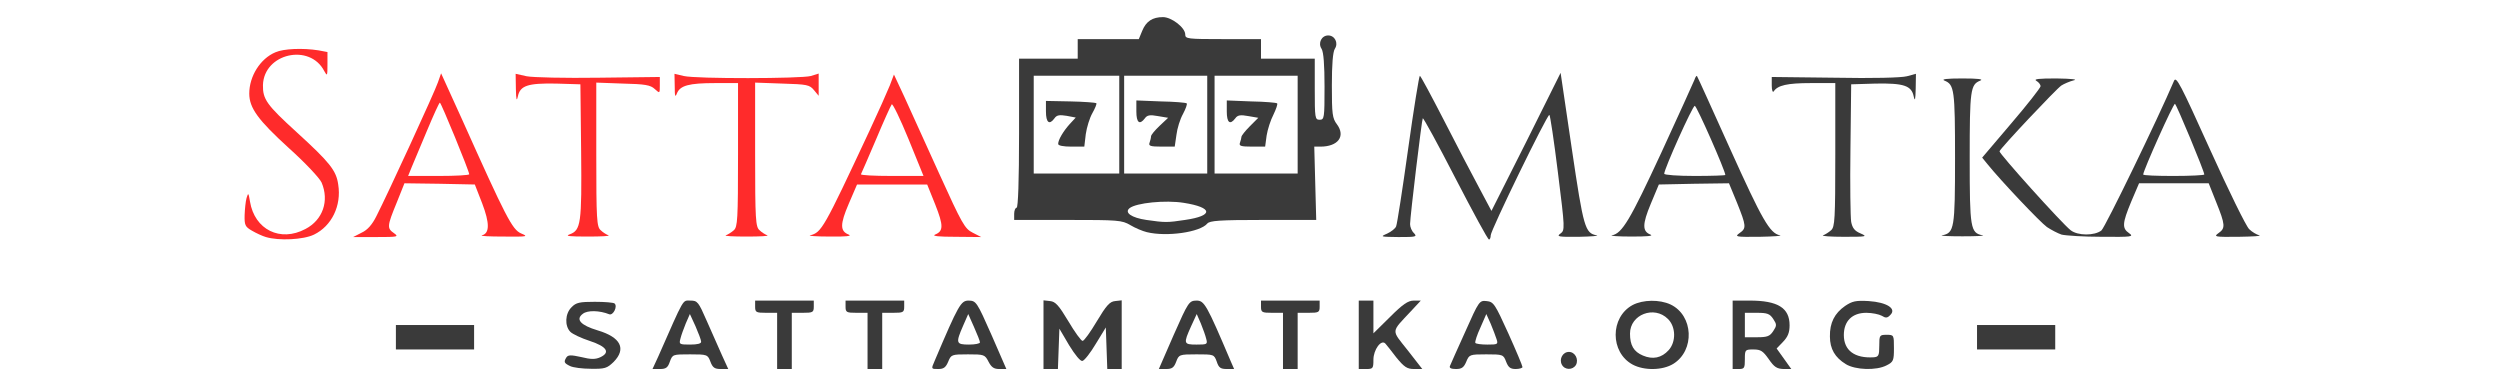 <!DOCTYPE svg PUBLIC "-//W3C//DTD SVG 20010904//EN" "http://www.w3.org/TR/2001/REC-SVG-20010904/DTD/svg10.dtd">
<svg version="1.0" xmlns="http://www.w3.org/2000/svg" width="1023px" height="158px" viewBox="0 0 10230 1580" preserveAspectRatio="xMidYMid meet">
<g id="layer101" fill="#3a3a3a" stroke="none">
 <path d="M2333 1498 c-25 -12 -27 -17 -15 -36 7 -10 19 -10 60 -1 40 10 58 10 78 1 43 -20 27 -44 -43 -67 -34 -11 -70 -28 -79 -37 -24 -24 -22 -75 5 -101 18 -19 33 -22 95 -22 41 0 77 3 81 7 13 12 -6 50 -22 44 -40 -16 -89 -17 -108 -2 -31 23 -9 47 61 68 94 28 118 75 65 129 -27 26 -36 29 -93 28 -35 0 -73 -5 -85 -11z"/>
 <path d="M2694 1458 c108 -245 98 -228 131 -228 29 0 33 5 67 83 20 45 48 108 62 140 l26 57 -31 0 c-25 0 -33 -6 -42 -30 -11 -29 -13 -30 -83 -30 -71 0 -72 0 -83 30 -8 24 -16 30 -40 30 l-31 0 24 -52z m175 -60 c0 -7 -11 -35 -23 -63 l-23 -50 -17 39 c-9 22 -19 50 -22 63 -6 22 -3 23 40 23 30 0 46 -4 45 -12z"/>
 <path d="M3180 1395 l0 -115 -45 0 c-41 0 -45 -2 -45 -25 l0 -25 120 0 120 0 0 25 c0 23 -4 25 -45 25 l-45 0 0 115 0 115 -30 0 -30 0 0 -115z"/>
 <path d="M3550 1395 l0 -115 -45 0 c-41 0 -45 -2 -45 -25 l0 -25 120 0 120 0 0 25 c0 23 -4 25 -45 25 l-45 0 0 115 0 115 -30 0 -30 0 0 -115z"/>
 <path d="M3824 1478 c99 -233 108 -248 140 -248 30 1 33 4 93 140 l61 140 -29 0 c-22 0 -32 -7 -44 -30 -15 -29 -18 -30 -84 -30 -67 0 -69 1 -81 30 -10 24 -19 30 -41 30 -29 0 -29 0 -15 -32z m186 -77 c0 -5 -11 -33 -24 -62 l-24 -54 -21 48 c-31 71 -29 77 24 77 25 0 45 -4 45 -9z"/>
 <path d="M4270 1369 l0 -140 27 3 c22 2 36 18 75 83 26 44 52 80 58 80 6 0 32 -36 58 -80 39 -65 53 -81 75 -83 l27 -3 0 140 0 141 -30 0 -29 0 -3 -85 -3 -85 -41 67 c-22 37 -47 69 -55 70 -8 2 -30 -25 -54 -64 l-40 -68 -3 83 -3 82 -29 0 -30 0 0 -141z"/>
 <path d="M4803 1370 c60 -136 63 -139 93 -140 32 0 41 15 140 248 l14 32 -30 0 c-25 0 -33 -5 -41 -30 -11 -30 -12 -30 -83 -30 -70 0 -72 1 -83 30 -9 24 -17 30 -41 30 l-30 0 61 -140z m133 17 c-3 -13 -13 -41 -22 -63 l-17 -39 -23 50 c-32 71 -31 75 22 75 43 0 46 -1 40 -23z"/>
 <path d="M5250 1395 l0 -115 -45 0 c-41 0 -45 -2 -45 -25 l0 -25 120 0 120 0 0 25 c0 23 -4 25 -45 25 l-45 0 0 115 0 115 -30 0 -30 0 0 -115z"/>
 <path d="M5560 1370 l0 -140 30 0 30 0 0 67 0 67 68 -67 c52 -52 74 -67 97 -67 l29 0 -40 43 c-83 89 -82 74 -14 160 l60 77 -34 0 c-28 0 -40 -8 -72 -47 -20 -27 -41 -52 -45 -57 -17 -19 -49 25 -49 66 0 36 -2 38 -30 38 l-30 0 0 -140z"/>
 <path d="M5933 1498 c3 -7 31 -71 63 -141 56 -126 58 -128 87 -125 29 3 34 11 89 132 32 71 58 133 58 138 0 4 -13 8 -28 8 -22 0 -30 -7 -39 -30 -11 -29 -13 -30 -81 -30 -68 0 -70 1 -82 30 -10 24 -19 30 -42 30 -20 0 -28 -4 -25 -12z m191 -110 c-4 -13 -15 -41 -24 -63 l-18 -40 -24 55 c-14 30 -23 58 -21 63 2 4 24 7 49 7 42 0 45 -1 38 -22z"/>
 <path d="M6391 1492 c-12 -23 4 -52 29 -52 25 0 41 30 29 53 -13 22 -46 22 -58 -1z"/>
 <path d="M6681 1492 c-93 -50 -93 -194 0 -244 42 -22 110 -23 155 -2 94 45 100 188 11 243 -44 27 -119 28 -166 3z m147 -59 c31 -34 30 -96 -3 -128 -56 -56 -155 -18 -155 60 0 48 15 74 53 90 40 17 76 10 105 -22z"/>
 <path d="M7090 1370 l0 -140 70 0 c115 0 163 30 163 101 0 30 -7 47 -27 68 l-26 27 30 42 30 42 -32 0 c-27 -1 -38 -8 -60 -40 -24 -34 -33 -40 -63 -40 -34 0 -35 1 -35 40 0 36 -2 40 -25 40 l-25 0 0 -140z m166 -15 c15 -23 15 -27 0 -50 -14 -21 -24 -25 -66 -25 l-50 0 0 50 0 50 50 0 c42 0 52 -4 66 -25z"/>
 <path d="M7553 1490 c-44 -27 -65 -62 -65 -113 -1 -56 19 -95 62 -125 30 -20 44 -23 97 -20 74 5 115 31 88 57 -12 13 -19 13 -35 3 -11 -6 -39 -12 -63 -12 -58 0 -92 34 -92 91 0 63 44 96 123 91 19 -2 22 -7 22 -47 0 -43 1 -45 30 -45 30 0 30 1 30 55 0 50 -2 56 -30 70 -42 22 -128 19 -167 -5z"/>
 <path d="M1620 1380 l0 -50 160 0 160 0 0 50 0 50 -160 0 -160 0 0 -50z"/>
 <path d="M8090 1380 l0 -50 160 0 160 0 0 50 0 50 -160 0 -160 0 0 -50z"/>
 <path d="M5956 730 c-71 -138 -131 -248 -134 -246 -4 5 -51 395 -52 433 0 12 7 29 16 37 14 15 8 16 -63 16 -74 -1 -77 -1 -47 -14 17 -8 34 -21 37 -30 4 -9 26 -151 49 -316 23 -165 45 -300 48 -300 3 0 47 82 99 183 51 100 116 224 144 276 l50 94 142 -282 141 -283 46 312 c48 324 54 344 102 353 11 2 -21 5 -73 6 -84 1 -93 -1 -76 -13 19 -14 19 -18 -10 -250 -16 -130 -32 -236 -35 -236 -10 0 -241 474 -240 493 0 9 -3 17 -7 17 -5 0 -66 -113 -137 -250z"/>
 <path d="M6596 963 c42 -8 74 -62 202 -338 71 -154 132 -289 136 -299 3 -10 8 -17 10 -15 2 2 63 137 136 299 131 290 162 345 204 353 11 2 -26 5 -84 6 -97 1 -103 0 -82 -15 29 -20 28 -29 -10 -124 l-33 -80 -144 2 -143 3 -33 79 c-35 84 -35 113 -1 126 13 6 -15 8 -79 8 -55 0 -90 -3 -79 -5z m464 -247 c0 -17 -117 -283 -125 -283 -9 0 -125 258 -125 278 0 5 56 9 125 9 69 0 125 -2 125 -4z"/>
 <path d="M7460 963 c8 -3 23 -12 33 -21 15 -14 17 -42 17 -309 l0 -293 -101 0 c-95 0 -135 9 -151 34 -4 6 -8 -5 -8 -24 l0 -35 258 3 c156 3 273 0 295 -6 l37 -10 -1 61 c-1 45 -3 54 -8 32 -9 -45 -41 -55 -156 -53 l-100 3 -3 265 c-2 146 0 280 3 298 5 25 14 37 38 47 30 13 26 14 -68 14 -55 0 -93 -3 -85 -6z"/>
 <path d="M7947 963 c50 -10 53 -27 53 -316 0 -279 -3 -301 -43 -317 -15 -6 8 -9 73 -9 65 0 88 3 73 9 -40 16 -43 38 -43 317 0 289 3 306 53 316 12 2 -25 4 -83 4 -58 0 -95 -2 -83 -4z"/>
 <path d="M8436 960 c-15 -5 -42 -19 -60 -31 -28 -20 -189 -190 -243 -257 l-22 -27 119 -140 c66 -77 119 -145 120 -152 0 -7 -8 -17 -17 -22 -13 -8 10 -10 82 -10 64 1 89 4 70 8 -16 4 -39 14 -50 21 -21 14 -248 255 -253 269 -3 8 254 294 291 323 29 23 98 23 126 1 16 -14 232 -459 297 -612 9 -21 26 12 148 282 76 168 148 315 160 325 11 11 30 22 41 25 11 3 -27 5 -85 6 -97 1 -103 0 -82 -15 29 -20 28 -34 -9 -126 l-31 -78 -143 0 -142 0 -32 75 c-37 89 -38 109 -9 129 21 15 12 16 -112 15 -74 0 -148 -5 -164 -9z m584 -246 c0 -13 -113 -285 -120 -289 -6 -4 -130 273 -130 289 0 4 56 6 125 6 69 0 125 -3 125 -6z"/>
 <path d="M4693 950 c-17 -4 -48 -17 -68 -29 -34 -20 -49 -21 -256 -21 l-219 0 0 -25 c0 -14 5 -25 10 -25 6 0 10 -108 10 -305 l0 -305 120 0 120 0 0 -40 0 -40 125 0 125 0 14 -34 c16 -39 42 -56 85 -56 35 0 91 43 91 71 0 18 9 19 155 19 l155 0 0 40 0 40 110 0 110 0 0 125 c0 118 1 125 20 125 19 0 20 -7 20 -135 0 -90 -4 -142 -12 -155 -16 -24 0 -55 27 -55 27 0 43 31 27 55 -8 13 -12 64 -12 150 0 117 2 134 21 159 36 49 4 91 -68 91 l-25 0 4 150 4 150 -217 0 c-180 0 -219 3 -229 15 -29 35 -165 55 -247 35z m156 -50 c118 -17 115 -51 -5 -70 -75 -12 -195 0 -222 22 -22 18 8 39 69 48 76 11 86 11 158 0z m-269 -390 l0 -200 -175 0 -175 0 0 200 0 200 175 0 175 0 0 -200z m360 0 l0 -200 -170 0 -170 0 0 200 0 200 170 0 170 0 0 -200z m370 0 l0 -200 -170 0 -170 0 0 200 0 200 170 0 170 0 0 -200z"/>
 <path d="M4330 589 c0 -17 21 -52 47 -81 l25 -27 -37 -7 c-30 -5 -41 -3 -50 10 -21 29 -35 18 -35 -28 l0 -43 100 2 c55 1 103 5 106 7 3 3 -5 21 -16 41 -11 19 -23 58 -27 86 l-6 51 -53 0 c-32 0 -54 -4 -54 -11z"/>
 <path d="M4704 584 c3 -9 6 -20 6 -26 0 -6 16 -25 35 -43 l35 -33 -42 -7 c-32 -6 -44 -4 -53 9 -22 29 -35 18 -35 -28 l0 -45 100 4 c56 1 103 5 106 8 3 3 -4 22 -15 43 -12 21 -24 60 -27 86 l-7 48 -54 0 c-46 0 -54 -3 -49 -16z"/>
 <path d="M5074 584 c3 -9 6 -20 6 -24 0 -5 16 -25 35 -44 l34 -34 -41 -7 c-32 -6 -44 -4 -53 9 -22 29 -35 18 -35 -28 l0 -45 100 4 c56 1 103 5 106 8 3 3 -4 23 -15 46 -12 23 -24 61 -28 86 l-6 45 -54 0 c-46 0 -54 -3 -49 -16z"/>
 </g>
<g id="layer102" fill="#ff2b2b" stroke="none">
 <path d="M1088 970 c-14 -4 -40 -16 -57 -26 -28 -16 -31 -23 -30 -64 1 -25 4 -56 8 -70 7 -23 8 -21 14 15 19 115 124 167 227 112 71 -37 98 -115 66 -190 -8 -18 -67 -81 -135 -142 -124 -113 -161 -163 -161 -222 0 -71 45 -143 107 -169 34 -15 112 -18 176 -8 l37 7 0 51 c0 47 -1 49 -13 27 -59 -115 -247 -73 -251 57 -1 58 15 81 138 193 136 124 162 157 170 214 14 87 -27 170 -99 205 -43 21 -144 26 -197 10z"/>
 <path d="M1480 952 c24 -11 43 -33 60 -67 47 -92 239 -509 252 -548 l13 -37 85 187 c181 404 206 452 242 468 31 13 28 14 -72 13 -58 0 -97 -2 -88 -5 32 -8 32 -50 1 -131 l-30 -77 -144 -3 -144 -2 -32 80 c-39 95 -40 104 -11 124 21 15 16 16 -72 16 l-95 0 35 -18z m440 -239 c0 -13 -115 -293 -120 -293 -3 0 -26 51 -52 113 -26 61 -54 129 -63 150 l-15 37 125 0 c69 0 125 -3 125 -7z"/>
 <path d="M2331 959 c46 -17 50 -43 47 -339 l-3 -275 -100 -3 c-115 -2 -147 8 -156 53 -5 22 -7 13 -8 -31 l-1 -62 45 10 c25 5 158 8 295 6 l250 -3 0 34 c0 34 0 34 -21 15 -17 -16 -40 -20 -130 -22 l-109 -4 0 295 c0 267 2 295 18 309 9 9 24 18 32 21 8 3 -30 5 -85 5 -76 0 -94 -2 -74 -9z"/>
 <path d="M2970 963 c8 -3 23 -12 33 -21 15 -14 17 -42 17 -309 l0 -293 -94 0 c-107 0 -143 10 -156 42 -7 18 -9 13 -9 -28 l-1 -52 38 9 c50 12 479 11 520 0 l32 -10 0 46 0 45 -19 -23 c-18 -22 -28 -24 -130 -27 l-111 -4 0 295 c0 267 2 295 18 309 9 9 24 18 32 21 8 3 -30 5 -85 5 -55 0 -93 -2 -85 -5z"/>
 <path d="M3315 963 c47 -12 55 -26 243 -428 36 -77 73 -160 83 -185 l17 -45 42 90 c23 50 87 191 143 315 94 207 105 226 137 242 l35 18 -105 -1 c-68 0 -98 -3 -84 -9 35 -14 35 -37 1 -123 l-33 -82 -144 0 -143 0 -34 79 c-36 84 -36 112 0 126 15 6 -12 9 -78 8 -55 0 -91 -3 -80 -5z m403 -393 c-34 -83 -65 -147 -69 -143 -4 5 -33 69 -64 143 -32 74 -59 138 -62 143 -2 4 54 7 126 7 l130 0 -61 -150z"/>
 </g>

</svg>